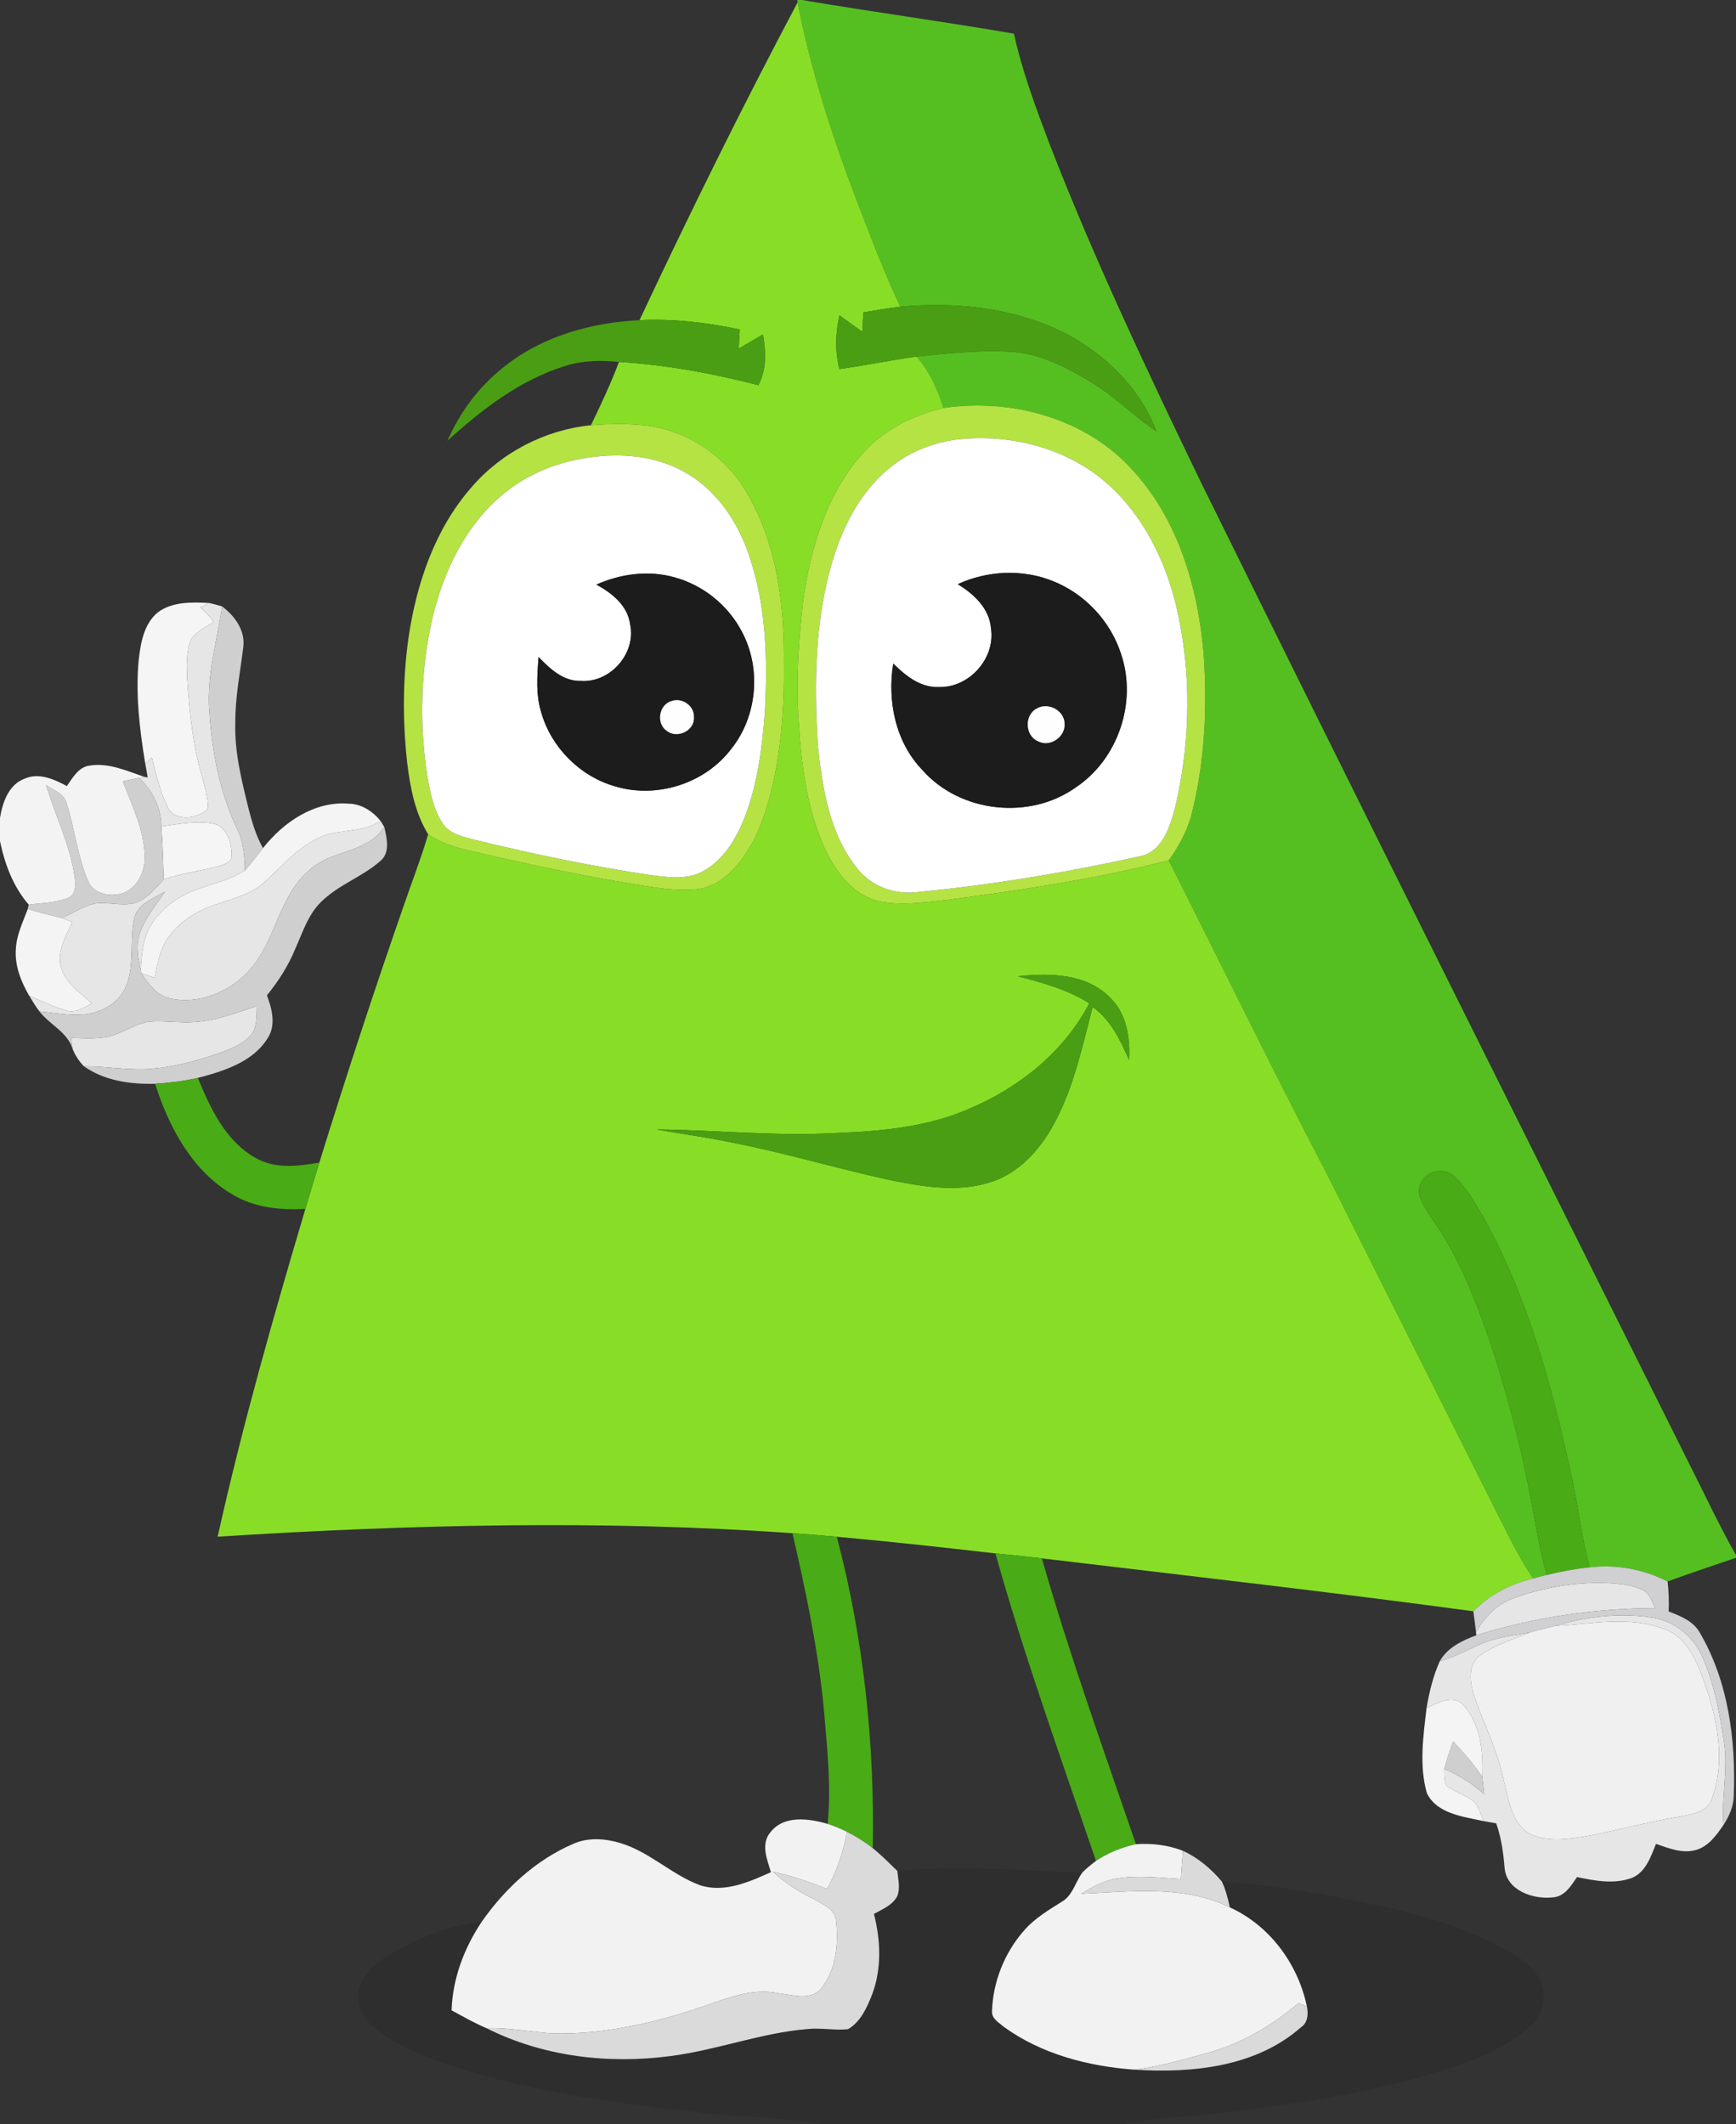 <?xml version="1.0" encoding="UTF-8" ?>
<!DOCTYPE svg PUBLIC "-//W3C//DTD SVG 1.1//EN" "http://www.w3.org/Graphics/SVG/1.1/DTD/svg11.dtd">
<svg width="523pt" height="640pt" viewBox="0 0 523 640" version="1.1" xmlns="http://www.w3.org/2000/svg">
<rect x="0" y="0" width="523" height="640" fill="#333333" stroke="none"/>
<g id="#55bf21ff">
<path fill="#55bf21" opacity="1.00" d=" M 240.19 0.00 L 241.59 0.00 C 262.85 3.61 284.23 6.47 305.47 10.15 C 307.99 21.66 312.16 32.71 316.31 43.71 C 329.67 78.07 345.44 111.43 361.46 144.61 C 410.00 243.17 459.22 341.40 508.25 439.72 C 513.15 449.34 517.68 459.16 523.00 468.56 L 523.00 469.34 C 516.11 471.67 509.22 474.01 502.39 476.48 C 495.15 472.81 486.99 471.26 478.91 472.23 C 476.58 463.70 475.60 454.89 473.76 446.25 C 467.89 418.71 460.49 391.07 446.67 366.33 C 444.07 362.06 441.70 357.44 437.83 354.17 C 434.66 351.53 429.17 352.95 427.85 356.91 C 426.55 360.29 429.11 363.48 430.76 366.23 C 439.96 378.95 445.43 393.87 450.33 408.65 C 454.05 420.68 457.43 432.83 459.89 445.19 C 462.13 454.92 463.17 464.91 466.03 474.51 C 464.64 474.84 463.27 475.20 461.90 475.58 C 457.80 469.61 454.66 463.08 451.39 456.64 C 434.11 422.22 416.88 387.78 399.58 353.37 C 383.30 322.22 367.95 290.60 352.10 259.23 C 355.36 254.71 358.01 249.70 359.26 244.23 C 363.00 228.91 363.72 212.95 362.63 197.25 C 360.98 177.31 355.07 156.75 341.29 141.72 C 327.24 126.01 304.73 119.93 284.28 122.92 C 282.42 117.35 280.09 111.81 276.08 107.42 C 285.37 106.50 294.70 105.45 304.05 105.94 C 313.05 106.33 321.25 110.61 328.80 115.19 C 335.84 119.42 341.61 125.37 348.39 129.97 C 343.99 118.09 334.67 108.54 323.95 102.09 C 308.12 92.99 289.20 90.76 271.26 92.41 C 266.37 82.09 262.31 71.40 258.23 60.73 C 250.74 41.23 244.34 21.26 240.28 0.75 L 240.19 0.00 Z" />
</g>
<g id="#88de26ff">
<path fill="#88de26" opacity="1.00" d=" M 240.28 0.75 C 244.34 21.26 250.74 41.23 258.23 60.73 C 262.31 71.40 266.37 82.09 271.26 92.41 C 267.53 92.83 263.82 93.48 260.12 94.12 C 260.00 96.06 259.89 98.01 259.78 99.96 C 257.49 98.31 255.20 96.66 252.91 95.02 C 251.68 100.34 251.52 105.88 252.90 111.20 C 260.65 110.11 268.33 108.52 276.08 107.42 C 280.09 111.81 282.42 117.35 284.28 122.92 C 275.49 124.99 266.96 129.08 260.70 135.71 C 249.24 147.95 244.27 164.74 241.95 180.99 C 240.60 193.27 239.64 205.68 240.66 218.03 C 241.43 230.80 243.14 243.80 248.42 255.57 C 251.63 262.46 256.74 269.41 264.43 271.48 C 271.24 272.96 278.26 271.88 285.10 271.17 C 307.59 268.21 330.10 264.84 352.10 259.23 C 367.95 290.60 383.30 322.22 399.58 353.37 C 416.88 387.78 434.11 422.22 451.39 456.64 C 454.66 463.08 457.80 469.61 461.90 475.58 C 455.12 477.21 448.75 480.42 443.88 485.47 C 401.75 479.75 359.49 474.97 317.27 469.92 C 311.49 469.18 305.68 468.62 299.88 468.03 C 283.97 466.19 268.05 464.44 252.10 463.01 C 247.65 462.61 243.20 462.25 238.75 461.94 C 181.09 457.89 123.20 459.35 65.57 462.99 C 72.98 429.72 82.30 396.90 92.01 364.23 C 93.38 359.57 94.78 354.92 96.21 350.28 C 104.27 324.26 112.75 298.37 121.71 272.65 C 124.15 265.56 126.87 258.56 128.99 251.36 C 133.67 254.68 139.39 255.85 144.89 257.10 C 160.06 260.64 175.33 263.80 190.69 266.37 C 197.04 267.34 203.48 268.60 209.93 267.91 C 214.23 267.49 218.00 264.98 220.91 261.91 C 226.53 256.09 229.61 248.37 231.74 240.69 C 235.27 227.44 236.35 213.67 236.17 200.00 C 236.36 182.26 234.09 163.67 224.83 148.18 C 218.56 137.43 207.24 129.81 194.88 128.23 C 189.29 127.58 183.64 127.65 178.04 128.12 C 181.06 121.86 184.03 115.56 186.47 109.05 C 200.67 109.91 214.72 112.48 228.48 116.05 C 230.98 111.31 230.79 105.90 229.84 100.77 C 227.39 102.18 224.96 103.61 222.54 105.06 C 222.65 103.12 222.76 101.19 222.87 99.26 C 212.95 97.19 202.80 95.96 192.66 96.47 C 207.80 64.21 223.58 32.24 240.28 0.75 M 306.67 294.16 C 314.12 296.07 321.62 298.13 328.18 302.30 C 320.55 316.89 307.04 327.72 292.03 334.05 C 279.45 339.57 265.55 340.83 251.98 341.37 C 233.90 342.41 215.85 340.47 197.78 340.28 C 205.13 341.65 212.56 342.54 219.88 344.11 C 235.93 347.20 251.61 351.91 267.57 355.43 C 277.59 357.46 288.21 359.38 298.21 356.23 C 307.38 353.43 314.03 345.61 318.21 337.30 C 323.73 326.68 326.13 314.89 329.18 303.43 C 334.71 307.24 337.48 313.44 340.16 319.35 C 340.51 312.69 339.45 305.41 334.42 300.57 C 327.28 293.28 316.15 293.09 306.67 294.16 Z" />
</g>
<g id="#4a9e13ff">
<path fill="#4a9e13" opacity="1.00" d=" M 271.26 92.41 C 289.20 90.76 308.12 92.99 323.95 102.09 C 334.67 108.54 343.99 118.09 348.39 129.97 C 341.61 125.37 335.84 119.42 328.80 115.19 C 321.25 110.61 313.05 106.33 304.05 105.94 C 294.70 105.45 285.37 106.50 276.08 107.42 C 268.33 108.52 260.65 110.11 252.90 111.20 C 251.52 105.88 251.68 100.34 252.91 95.02 C 255.20 96.66 257.49 98.31 259.78 99.96 C 259.89 98.01 260.00 96.06 260.12 94.12 C 263.82 93.48 267.53 92.83 271.26 92.41 Z" />
<path fill="#4a9e13" opacity="1.00" d=" M 192.66 96.47 C 202.80 95.96 212.95 97.19 222.87 99.26 C 222.76 101.19 222.65 103.12 222.54 105.06 C 224.96 103.61 227.39 102.18 229.84 100.77 C 230.79 105.90 230.98 111.31 228.48 116.05 C 214.72 112.48 200.67 109.91 186.47 109.05 C 181.05 108.50 175.48 108.58 170.24 110.27 C 156.65 114.50 145.16 123.37 134.77 132.83 C 138.55 124.24 144.26 116.49 151.66 110.67 C 163.17 101.35 178.05 97.18 192.66 96.47 Z" />
<path fill="#4a9e13" opacity="1.00" d=" M 306.67 294.16 C 316.15 293.09 327.28 293.28 334.42 300.57 C 339.45 305.41 340.51 312.69 340.16 319.35 C 337.48 313.44 334.71 307.24 329.18 303.43 C 326.13 314.89 323.73 326.68 318.21 337.30 C 314.03 345.61 307.38 353.43 298.21 356.23 C 288.21 359.38 277.59 357.46 267.57 355.43 C 251.61 351.91 235.93 347.20 219.88 344.11 C 212.56 342.54 205.13 341.65 197.78 340.28 C 215.85 340.47 233.90 342.41 251.98 341.37 C 265.55 340.83 279.45 339.57 292.03 334.05 C 307.04 327.72 320.55 316.89 328.18 302.30 C 321.62 298.13 314.12 296.07 306.67 294.16 Z" />
</g>
<g id="#b5e344ff">
<path fill="#b5e344" opacity="1.00" d=" M 284.28 122.92 C 304.73 119.93 327.24 126.01 341.29 141.72 C 355.07 156.75 360.98 177.31 362.63 197.25 C 363.72 212.95 363.00 228.91 359.26 244.23 C 358.01 249.70 355.36 254.71 352.10 259.23 C 330.10 264.84 307.59 268.21 285.10 271.17 C 278.26 271.88 271.24 272.96 264.43 271.48 C 256.74 269.41 251.63 262.46 248.42 255.57 C 243.14 243.80 241.43 230.80 240.66 218.03 C 239.64 205.68 240.60 193.27 241.95 180.99 C 244.27 164.74 249.24 147.95 260.70 135.71 C 266.96 129.08 275.49 124.99 284.28 122.92 M 287.39 132.53 C 280.81 133.57 274.41 136.05 269.11 140.13 C 260.03 146.98 254.41 157.40 251.09 168.09 C 245.41 186.38 245.25 205.82 246.41 224.77 C 247.79 237.60 249.91 251.34 258.28 261.67 C 262.64 267.29 270.00 269.74 276.94 268.71 C 299.16 266.56 321.26 262.89 343.05 258.06 C 350.20 256.86 352.48 249.05 354.10 243.04 C 358.69 223.27 359.03 202.40 354.36 182.61 C 350.99 168.69 344.33 155.15 333.45 145.59 C 321.02 134.70 303.59 130.44 287.39 132.53 Z" />
<path fill="#b5e344" opacity="1.00" d=" M 141.94 146.94 C 150.98 136.34 164.18 129.50 178.04 128.12 C 183.64 127.65 189.29 127.58 194.88 128.23 C 207.24 129.81 218.56 137.43 224.83 148.18 C 234.09 163.67 236.36 182.26 236.17 200.00 C 236.35 213.67 235.27 227.44 231.74 240.69 C 229.61 248.37 226.53 256.09 220.91 261.91 C 218.00 264.98 214.23 267.49 209.93 267.91 C 203.48 268.60 197.04 267.34 190.69 266.37 C 175.33 263.80 160.06 260.64 144.89 257.10 C 139.39 255.85 133.67 254.68 128.99 251.36 C 124.96 244.81 123.56 237.10 122.64 229.59 C 121.28 217.09 121.32 204.40 123.10 191.94 C 125.52 175.75 131.02 159.44 141.94 146.94 M 179.43 137.60 C 168.94 138.70 158.61 142.65 150.65 149.68 C 140.07 158.86 133.77 172.01 130.47 185.44 C 126.75 201.06 126.29 217.42 128.65 233.29 C 129.57 238.51 130.50 244.01 133.62 248.44 C 135.78 251.43 139.67 252.06 142.99 253.02 C 160.57 257.32 178.31 261.01 196.21 263.68 C 201.32 264.29 206.89 265.13 211.63 262.58 C 217.48 259.49 221.21 253.63 223.75 247.71 C 228.12 237.21 229.56 225.78 230.43 214.52 C 231.26 198.97 230.87 183.02 225.92 168.10 C 222.68 157.95 216.49 148.34 207.20 142.79 C 198.93 137.77 188.92 136.49 179.43 137.60 Z" />
</g>
<g id="#ffffffff">
<path fill="#ffffff" opacity="1.00" d=" M 287.39 132.53 C 303.59 130.44 321.02 134.70 333.45 145.59 C 344.33 155.15 350.99 168.69 354.36 182.61 C 359.03 202.40 358.69 223.27 354.10 243.04 C 352.48 249.05 350.20 256.86 343.05 258.06 C 321.26 262.89 299.16 266.56 276.94 268.71 C 270.00 269.74 262.64 267.29 258.28 261.67 C 249.91 251.34 247.79 237.60 246.41 224.77 C 245.25 205.82 245.41 186.38 251.09 168.09 C 254.41 157.40 260.03 146.98 269.11 140.13 C 274.41 136.05 280.81 133.57 287.39 132.53 M 288.54 176.01 C 293.38 178.95 298.05 183.27 298.55 189.27 C 299.96 198.28 292.08 207.17 283.00 207.01 C 277.40 207.30 272.85 203.63 269.10 199.92 C 267.28 211.27 269.77 223.63 277.95 232.07 C 289.30 244.91 310.30 247.17 324.19 237.17 C 336.85 228.67 342.60 211.60 337.77 197.14 C 334.59 187.16 326.76 178.79 316.99 175.00 C 307.89 171.40 297.40 171.93 288.54 176.01 Z" />
<path fill="#ffffff" opacity="1.00" d=" M 179.43 137.60 C 188.92 136.49 198.93 137.77 207.20 142.79 C 216.49 148.34 222.68 157.95 225.92 168.10 C 230.87 183.02 231.26 198.97 230.43 214.52 C 229.56 225.78 228.12 237.21 223.75 247.71 C 221.21 253.63 217.48 259.49 211.63 262.58 C 206.89 265.13 201.32 264.29 196.21 263.68 C 178.31 261.01 160.57 257.32 142.99 253.02 C 139.67 252.06 135.78 251.43 133.62 248.44 C 130.50 244.01 129.57 238.51 128.65 233.29 C 126.29 217.42 126.75 201.06 130.47 185.44 C 133.77 172.01 140.07 158.86 150.65 149.68 C 158.61 142.65 168.94 138.70 179.43 137.60 M 179.67 176.13 C 184.38 178.68 189.12 182.47 189.85 188.15 C 191.68 196.87 183.86 205.79 175.00 205.15 C 169.68 205.33 165.68 201.48 162.24 197.95 C 161.84 203.57 161.37 209.37 163.11 214.82 C 166.15 225.27 174.73 233.86 185.18 236.88 C 197.83 240.76 212.53 236.08 220.45 225.44 C 228.15 215.67 229.38 201.39 223.55 190.42 C 219.41 182.37 211.78 176.23 203.04 173.90 C 195.28 171.75 186.96 172.90 179.67 176.13 Z" />
</g>
<g id="#1c1c1cff">
<path fill="#1c1c1c" opacity="1.00" d=" M 179.67 176.13 C 186.96 172.90 195.28 171.75 203.04 173.90 C 211.78 176.23 219.41 182.37 223.55 190.42 C 229.38 201.39 228.15 215.67 220.45 225.44 C 212.53 236.08 197.83 240.76 185.18 236.88 C 174.73 233.86 166.15 225.27 163.11 214.82 C 161.37 209.37 161.84 203.57 162.24 197.95 C 165.68 201.48 169.68 205.33 175.00 205.15 C 183.86 205.79 191.68 196.87 189.85 188.15 C 189.12 182.47 184.38 178.68 179.67 176.13 M 202.32 211.21 C 198.50 212.29 197.59 217.93 200.84 220.18 C 203.98 222.74 209.42 220.11 209.05 216.00 C 209.19 212.62 205.44 210.07 202.32 211.21 Z" />
<path fill="#1c1c1c" opacity="1.00" d=" M 288.54 176.01 C 297.40 171.93 307.89 171.40 316.99 175.00 C 326.76 178.79 334.59 187.16 337.77 197.14 C 342.60 211.60 336.85 228.67 324.19 237.17 C 310.30 247.17 289.30 244.91 277.95 232.07 C 269.77 223.63 267.28 211.27 269.10 199.92 C 272.85 203.63 277.40 207.30 283.00 207.01 C 292.08 207.17 299.96 198.28 298.55 189.27 C 298.05 183.27 293.38 178.95 288.54 176.01 M 312.48 213.40 C 308.56 215.25 308.70 221.64 312.70 223.32 C 316.30 225.28 321.04 222.03 320.72 218.00 C 320.66 214.07 315.85 211.52 312.48 213.40 Z" />
</g>
<g id="#f5f5f5ff">
<path fill="#f5f5f5" opacity="1.00" d=" M 47.53 184.51 C 51.93 181.22 57.83 181.42 63.05 181.68 C 62.14 182.12 61.23 182.56 60.32 183.00 C 61.87 184.31 63.25 185.79 64.44 187.43 C 62.02 188.93 59.25 190.18 57.59 192.60 C 56.05 196.35 56.26 200.55 56.40 204.53 C 57.06 214.23 58.01 223.99 60.70 233.37 C 61.57 236.74 62.71 240.11 62.71 243.62 C 59.56 246.86 52.13 247.77 50.31 242.70 C 48.06 238.15 47.04 233.13 45.76 228.26 C 45.10 228.86 44.43 229.47 43.76 230.08 C 42.07 219.82 40.81 209.36 41.78 198.96 C 42.35 193.82 43.31 188.01 47.53 184.51 Z" />
<path fill="#f5f5f5" opacity="1.00" d=" M 48.60 249.01 C 53.66 248.27 58.81 247.27 63.93 248.07 C 68.30 248.73 69.90 253.97 69.80 257.80 C 69.79 259.82 67.57 260.41 66.03 260.93 C 60.50 262.41 54.77 263.10 49.33 264.94 C 49.13 259.63 49.04 254.31 48.60 249.01 Z" />
</g>
<g id="#e6e6e6ff">
<path fill="#e6e6e6" opacity="1.00" d=" M 63.05 181.68 C 64.35 181.98 65.64 182.32 66.92 182.72 C 65.38 193.13 62.24 203.44 63.04 214.07 C 63.85 226.25 66.11 238.56 71.40 249.64 C 73.31 253.56 73.75 257.94 73.80 262.24 C 67.62 266.25 59.88 266.72 53.67 270.68 C 50.27 272.83 47.19 275.66 45.19 279.19 C 42.97 283.18 42.67 287.87 42.40 292.34 C 41.70 288.95 40.89 285.38 41.89 281.96 C 43.37 276.95 46.85 272.90 49.73 268.65 C 46.30 270.64 41.67 272.19 40.50 276.43 C 38.94 283.20 40.68 290.46 38.02 297.03 C 36.09 302.07 30.79 305.00 25.64 305.62 C 21.04 306.08 16.45 305.17 11.88 304.73 C 10.75 303.21 9.74 301.61 8.78 299.99 C 12.63 301.60 16.36 303.59 20.45 304.56 C 23.10 305.17 25.45 303.38 27.75 302.35 C 24.03 299.00 19.21 295.87 18.19 290.60 C 17.39 286.01 19.97 281.81 21.81 277.80 C 20.74 277.39 19.68 276.98 18.61 276.61 C 21.92 275.15 25.01 273.05 28.57 272.22 C 32.39 271.70 36.26 272.95 40.07 272.20 C 44.02 271.16 46.69 267.82 49.33 264.94 C 54.77 263.10 60.50 262.41 66.03 260.93 C 67.57 260.41 69.79 259.82 69.80 257.80 C 69.90 253.97 68.30 248.73 63.93 248.07 C 58.81 247.27 53.66 248.27 48.60 249.01 C 48.59 243.37 45.95 238.19 41.88 234.38 C 42.31 234.31 43.18 234.17 43.62 234.10 L 44.51 234.22 C 44.26 232.84 44.01 231.46 43.76 230.08 C 44.43 229.47 45.10 228.86 45.76 228.26 C 47.04 233.13 48.06 238.15 50.31 242.70 C 52.13 247.77 59.56 246.86 62.71 243.62 C 62.71 240.11 61.57 236.74 60.70 233.37 C 58.01 223.99 57.06 214.23 56.40 204.53 C 56.26 200.55 56.05 196.35 57.59 192.60 C 59.25 190.18 62.02 188.93 64.44 187.43 C 63.25 185.79 61.87 184.31 60.32 183.00 C 61.23 182.56 62.14 182.12 63.05 181.68 Z" />
<path fill="#e6e6e6" opacity="1.00" d=" M 114.65 247.34 C 114.93 247.80 115.49 248.72 115.78 249.18 C 110.62 257.15 99.73 255.99 93.20 262.17 C 83.78 270.19 83.09 283.92 74.75 292.75 C 68.85 298.99 59.78 302.72 51.22 300.82 C 47.24 299.94 44.67 296.45 42.59 293.23 C 43.92 293.68 45.26 294.13 46.59 294.59 C 47.44 290.48 48.12 286.13 50.59 282.62 C 53.81 278.05 58.63 274.76 63.87 272.90 C 69.29 270.89 75.33 269.78 79.71 265.72 C 84.62 261.28 89.01 256.09 94.96 252.96 C 101.02 249.38 108.75 251.37 114.65 247.34 Z" />
<path fill="#e6e6e6" opacity="1.00" d=" M 58.02 307.97 C 64.75 307.70 71.08 305.17 77.41 303.12 C 77.24 305.78 77.52 308.66 76.19 311.08 C 74.01 314.17 70.34 315.65 66.94 316.97 C 60.18 319.37 53.19 321.34 46.02 321.99 C 39.10 322.64 32.22 321.24 25.30 321.28 C 23.84 319.78 22.67 318.02 21.89 316.08 C 21.72 314.95 21.55 313.81 21.40 312.69 C 24.81 312.80 28.25 313.02 31.64 312.51 C 36.33 311.80 40.19 308.55 44.87 307.84 C 49.25 307.45 53.63 308.22 58.02 307.97 Z" />
<path fill="#e6e6e6" opacity="1.00" d=" M 456.39 481.37 C 465.85 478.00 476.00 476.40 486.03 477.05 C 489.29 477.35 492.70 477.75 495.58 479.43 C 497.19 480.69 497.76 482.79 498.72 484.53 C 480.46 484.58 462.22 487.26 444.77 492.69 L 444.67 491.71 C 447.33 487.11 451.24 483.06 456.39 481.37 Z" />
<path fill="#e6e6e6" opacity="1.00" d=" M 468.75 489.82 C 478.11 487.02 488.08 485.83 497.78 487.35 C 504.65 488.43 510.57 493.39 513.16 499.80 C 516.48 507.72 518.14 516.23 519.37 524.70 C 520.69 533.05 518.58 541.43 519.25 549.81 C 517.07 553.01 514.54 556.54 510.55 557.49 C 506.56 558.43 502.61 556.83 498.90 555.54 C 497.35 559.36 495.86 563.95 491.77 565.75 C 486.42 567.78 480.54 566.70 475.11 565.54 C 473.30 568.17 471.34 571.51 467.74 571.67 C 461.89 572.32 453.99 569.65 453.30 562.92 C 452.92 558.32 452.31 553.73 450.76 549.36 C 449.48 549.13 448.22 548.91 446.96 548.69 C 446.12 546.70 445.57 544.51 444.12 542.87 C 441.62 540.80 438.36 539.97 435.78 538.02 C 435.05 536.43 435.15 534.62 435.10 532.91 C 439.47 534.85 443.60 537.32 447.12 540.59 C 446.92 538.85 446.73 537.10 446.54 535.37 C 446.94 527.74 446.07 519.20 440.57 513.43 C 437.31 510.48 433.07 513.24 429.77 514.63 C 430.59 509.79 431.75 504.96 433.77 500.48 C 438.12 499.30 442.08 497.11 446.18 495.32 C 450.83 493.24 455.96 492.80 460.90 491.83 C 455.80 493.97 450.35 495.57 445.82 498.82 C 442.07 501.68 442.81 506.98 444.10 510.92 C 446.93 519.32 451.13 527.26 452.93 536.00 C 454.45 541.76 455.10 548.88 460.61 552.37 C 465.77 555.07 471.90 554.16 477.42 553.32 C 487.06 551.55 496.53 548.89 506.21 547.31 C 509.82 546.62 514.49 545.96 515.78 541.88 C 520.12 529.87 517.15 516.71 512.85 505.13 C 510.62 499.40 507.67 492.79 501.28 490.80 C 490.79 486.75 479.58 489.33 468.75 489.82 Z" />
</g>
<g id="#cfcfcfff">
<path fill="#cfcfcf" opacity="1.00" d=" M 66.92 182.72 C 70.72 185.54 73.93 189.97 73.30 194.94 C 72.36 202.60 70.81 210.22 70.89 217.97 C 70.64 226.58 72.76 234.98 74.79 243.26 C 75.86 247.48 77.07 251.72 79.23 255.53 C 77.44 257.78 75.72 260.09 73.80 262.24 C 73.75 257.94 73.31 253.56 71.40 249.64 C 66.11 238.56 63.85 226.25 63.04 214.07 C 62.24 203.44 65.38 193.13 66.92 182.72 Z" />
<path fill="#cfcfcf" opacity="1.00" d=" M 36.98 235.38 C 38.61 235.05 40.24 234.70 41.88 234.38 C 45.95 238.19 48.59 243.37 48.60 249.01 C 49.04 254.31 49.13 259.63 49.33 264.94 C 46.69 267.82 44.02 271.16 40.07 272.20 C 36.26 272.95 32.39 271.70 28.57 272.22 C 25.01 273.05 21.92 275.15 18.61 276.61 C 15.19 275.72 11.74 274.94 8.37 273.85 C 8.44 273.53 8.59 272.89 8.66 272.57 C 12.63 272.02 16.81 272.07 20.56 270.49 C 23.00 269.49 22.75 266.48 22.51 264.34 C 21.19 254.66 16.64 245.86 13.90 236.57 C 16.14 238.02 19.18 239.04 20.02 241.87 C 22.53 249.67 23.31 258.00 26.60 265.56 C 28.12 269.26 32.84 270.17 36.37 269.30 C 41.21 268.01 43.75 262.74 43.61 258.03 C 43.41 250.04 39.81 242.70 36.98 235.38 Z" />
<path fill="#cfcfcf" opacity="1.00" d=" M 115.78 249.18 C 116.57 252.55 117.63 256.94 114.51 259.48 C 109.07 264.24 101.90 266.60 96.73 271.74 C 92.77 275.60 91.14 281.04 88.92 285.96 C 86.84 291.01 83.87 295.65 80.42 299.88 C 81.92 303.94 83.21 308.72 80.71 312.68 C 76.26 319.99 67.41 322.71 59.60 324.77 C 55.36 325.72 51.05 326.25 46.72 326.53 C 39.30 326.72 31.51 325.64 25.30 321.28 C 32.22 321.24 39.10 322.64 46.02 321.99 C 53.19 321.34 60.18 319.37 66.94 316.97 C 70.34 315.65 74.01 314.17 76.19 311.08 C 77.52 308.66 77.24 305.78 77.41 303.12 C 71.08 305.17 64.75 307.70 58.02 307.97 C 53.63 308.22 49.25 307.45 44.87 307.84 C 40.19 308.55 36.33 311.80 31.64 312.51 C 28.25 313.02 24.81 312.80 21.40 312.69 C 21.55 313.81 21.72 314.95 21.89 316.08 C 20.33 310.92 14.98 308.75 11.88 304.73 C 16.45 305.17 21.04 306.08 25.64 305.62 C 30.79 305.00 36.09 302.07 38.02 297.03 C 40.68 290.46 38.94 283.20 40.50 276.43 C 41.67 272.19 46.30 270.64 49.73 268.65 C 46.85 272.90 43.37 276.95 41.89 281.96 C 40.89 285.38 41.70 288.95 42.40 292.34 L 42.59 293.23 C 44.67 296.45 47.24 299.94 51.22 300.82 C 59.78 302.72 68.85 298.99 74.75 292.75 C 83.09 283.92 83.78 270.19 93.20 262.17 C 99.73 255.99 110.62 257.15 115.78 249.18 Z" />
<path fill="#cfcfcf" opacity="1.00" d=" M 435.10 532.91 C 435.87 530.11 436.82 527.37 437.75 524.63 C 440.92 528.00 444.00 531.48 446.54 535.37 C 446.73 537.10 446.92 538.85 447.12 540.59 C 443.60 537.32 439.47 534.85 435.10 532.91 Z" />
</g>
<g id="#fefefeff">
<path fill="#fefefe" opacity="1.00" d=" M 202.32 211.21 C 205.44 210.07 209.19 212.62 209.05 216.00 C 209.42 220.11 203.98 222.74 200.84 220.18 C 197.59 217.93 198.50 212.29 202.32 211.21 Z" />
<path fill="#fefefe" opacity="1.00" d=" M 312.48 213.40 C 315.85 211.52 320.66 214.07 320.72 218.00 C 321.04 222.03 316.30 225.28 312.70 223.32 C 308.70 221.64 308.56 215.25 312.48 213.40 Z" />
</g>
<g id="#f3f3f3ff">
<path fill="#f3f3f3" opacity="1.00" d=" M 20.14 236.83 C 21.91 234.33 23.65 231.08 27.03 230.66 C 32.80 229.74 38.28 232.31 43.62 234.10 C 43.18 234.17 42.31 234.31 41.88 234.38 C 40.24 234.70 38.61 235.05 36.98 235.38 C 39.81 242.70 43.41 250.04 43.61 258.03 C 43.75 262.74 41.21 268.01 36.37 269.30 C 32.84 270.17 28.12 269.26 26.60 265.56 C 23.31 258.00 22.53 249.67 20.02 241.87 C 19.18 239.04 16.14 238.02 13.90 236.57 C 16.64 245.86 21.19 254.66 22.51 264.34 C 22.75 266.48 23.00 269.49 20.56 270.49 C 16.81 272.07 12.63 272.02 8.66 272.57 C 3.98 267.18 1.43 260.34 0.00 253.43 L 0.00 246.44 C 0.76 241.76 2.60 236.34 7.49 234.58 C 11.80 232.71 16.32 234.80 20.14 236.83 Z" />
</g>
<g id="#f4f4f4ff">
<path fill="#f4f4f4" opacity="1.00" d=" M 79.23 255.53 C 85.35 247.75 94.67 241.32 104.98 242.14 C 108.86 242.17 112.26 244.41 114.65 247.34 C 108.75 251.37 101.02 249.38 94.96 252.96 C 89.01 256.09 84.62 261.28 79.71 265.72 C 75.33 269.78 69.29 270.89 63.87 272.90 C 58.63 274.76 53.81 278.05 50.59 282.62 C 48.12 286.13 47.44 290.48 46.59 294.59 C 45.26 294.13 43.92 293.68 42.59 293.23 L 42.40 292.34 C 42.67 287.87 42.97 283.18 45.19 279.19 C 47.19 275.66 50.27 272.83 53.67 270.68 C 59.88 266.72 67.62 266.25 73.80 262.24 C 75.72 260.09 77.44 257.78 79.23 255.53 Z" />
<path fill="#f4f4f4" opacity="1.00" d=" M 4.77 286.00 C 4.96 281.71 6.90 277.81 8.37 273.85 C 11.74 274.94 15.19 275.72 18.61 276.61 C 19.68 276.98 20.74 277.39 21.81 277.80 C 19.97 281.81 17.39 286.01 18.19 290.60 C 19.21 295.87 24.03 299.00 27.75 302.35 C 25.45 303.38 23.10 305.17 20.45 304.56 C 16.36 303.59 12.63 301.60 8.78 299.99 C 6.34 295.76 4.42 290.98 4.77 286.00 Z" />
<path fill="#f4f4f4" opacity="1.00" d=" M 429.77 514.63 C 433.07 513.24 437.31 510.48 440.57 513.43 C 446.07 519.20 446.94 527.74 446.54 535.37 C 444.00 531.48 440.92 528.00 437.75 524.63 C 436.82 527.37 435.87 530.11 435.10 532.91 C 435.15 534.62 435.05 536.43 435.78 538.02 C 438.36 539.97 441.62 540.80 444.12 542.87 C 445.57 544.51 446.12 546.70 446.96 548.69 C 440.90 547.34 432.95 546.53 429.88 540.29 C 427.49 531.95 428.79 523.10 429.77 514.63 Z" />
</g>
<g id="#49ab15ff">
<path fill="#49ab15" opacity="1.00" d=" M 46.72 326.53 C 51.05 326.25 55.36 325.72 59.60 324.77 C 63.39 333.95 67.99 343.86 77.06 348.91 C 82.90 352.27 89.88 351.36 96.21 350.28 C 94.78 354.92 93.38 359.57 92.01 364.23 C 84.49 364.64 76.63 363.89 70.06 359.90 C 57.87 352.80 50.87 339.56 46.72 326.53 Z" />
<path fill="#49ab15" opacity="1.00" d=" M 427.85 356.91 C 429.17 352.95 434.66 351.53 437.83 354.17 C 441.70 357.44 444.07 362.06 446.67 366.33 C 460.49 391.07 467.89 418.71 473.76 446.25 C 475.60 454.89 476.58 463.70 478.91 472.23 C 474.57 472.67 470.27 473.49 466.03 474.51 C 463.17 464.91 462.13 454.92 459.89 445.19 C 457.43 432.83 454.05 420.68 450.33 408.65 C 445.43 393.87 439.96 378.95 430.76 366.23 C 429.11 363.48 426.55 360.29 427.85 356.91 Z" />
<path fill="#49ab15" opacity="1.00" d=" M 238.75 461.94 C 243.20 462.25 247.65 462.61 252.10 463.01 C 260.17 493.57 263.53 525.27 262.94 556.85 C 260.53 554.96 257.93 553.32 255.21 551.93 C 253.31 551.01 251.36 550.18 249.36 549.53 C 250.45 537.98 249.18 526.37 248.19 514.86 C 246.50 496.98 242.74 479.41 238.75 461.94 Z" />
<path fill="#49ab15" opacity="1.00" d=" M 299.88 468.03 C 305.68 468.62 311.49 469.18 317.27 469.92 C 316.43 469.85 314.76 469.71 313.92 469.64 C 322.20 498.67 332.45 527.09 342.22 555.64 C 337.96 556.60 333.82 558.21 330.19 560.67 C 319.69 529.93 308.68 499.32 299.88 468.03 Z" />
</g>
<g id="#d0cfd1ff">
<path fill="#d0cfd1" opacity="1.00" d=" M 466.03 474.51 C 470.27 473.49 474.57 472.67 478.91 472.23 C 486.99 471.26 495.15 472.81 502.39 476.48 C 502.74 479.47 502.83 482.49 502.71 485.51 C 506.24 486.90 510.15 488.39 512.10 491.92 C 520.73 506.68 522.97 524.23 522.32 541.07 C 522.28 544.24 520.96 547.19 519.25 549.81 C 518.58 541.43 520.69 533.05 519.37 524.70 C 518.14 516.23 516.48 507.72 513.16 499.80 C 510.57 493.39 504.65 488.43 497.78 487.35 C 488.08 485.83 478.11 487.02 468.75 489.82 C 466.11 490.43 463.51 491.13 460.90 491.83 C 455.96 492.80 450.83 493.24 446.18 495.32 C 442.08 497.11 438.12 499.30 433.77 500.48 C 436.10 496.35 440.53 494.28 444.77 492.69 C 462.22 487.26 480.46 484.58 498.72 484.53 C 497.76 482.79 497.19 480.69 495.58 479.43 C 492.70 477.75 489.29 477.35 486.03 477.05 C 476.00 476.40 465.85 478.00 456.39 481.37 C 451.24 483.06 447.33 487.11 444.67 491.71 C 444.41 489.62 444.14 487.55 443.88 485.47 C 448.75 480.42 455.12 477.21 461.90 475.58 C 463.27 475.20 464.64 474.84 466.03 474.51 Z" />
</g>
<g id="#f0f0f0ff">
<path fill="#f0f0f0" opacity="1.00" d=" M 468.75 489.82 C 479.58 489.33 490.79 486.75 501.28 490.80 C 507.67 492.79 510.62 499.40 512.85 505.13 C 517.15 516.71 520.12 529.87 515.78 541.88 C 514.49 545.96 509.82 546.62 506.21 547.31 C 496.53 548.89 487.06 551.55 477.42 553.32 C 471.90 554.16 465.77 555.07 460.61 552.37 C 455.10 548.88 454.45 541.76 452.93 536.00 C 451.13 527.26 446.93 519.32 444.10 510.92 C 442.81 506.98 442.07 501.68 445.82 498.82 C 450.35 495.57 455.80 493.97 460.90 491.83 C 463.51 491.13 466.11 490.43 468.75 489.82 Z" />
</g>
<g id="#f2f2f2ff">
<path fill="#f2f2f2" opacity="1.00" d=" M 232.08 552.08 C 236.14 546.79 243.74 547.88 249.36 549.53 C 251.36 550.18 253.31 551.01 255.21 551.93 C 254.04 557.92 252.17 563.79 249.14 569.11 C 243.84 566.99 238.41 565.14 232.82 563.93 C 236.45 567.17 240.49 569.93 244.88 572.05 C 247.74 573.68 251.76 575.16 251.94 579.03 C 252.60 585.93 251.88 593.78 247.25 599.28 C 243.94 602.87 238.73 601.00 234.58 600.57 C 228.03 599.20 221.48 601.11 215.35 603.31 C 199.59 608.93 183.03 613.11 166.18 612.65 C 159.63 612.13 153.13 610.91 146.53 611.06 C 142.91 609.54 139.50 607.56 136.04 605.70 C 136.36 596.10 139.84 586.88 145.16 578.96 C 152.12 569.03 161.38 560.42 172.60 555.58 C 177.05 553.54 182.19 553.90 186.79 555.27 C 195.65 557.89 202.34 564.85 210.94 568.02 C 218.23 570.36 225.68 567.02 232.26 564.07 C 231.11 560.25 229.12 555.60 232.08 552.08 Z" />
<path fill="#f2f2f2" opacity="1.00" d=" M 330.19 560.67 C 333.82 558.21 337.96 556.60 342.22 555.64 C 347.02 555.30 351.90 555.89 356.40 557.64 C 356.16 560.46 355.94 563.29 355.76 566.13 C 349.23 565.76 342.62 564.91 336.13 566.04 C 332.32 566.64 328.97 568.63 325.72 570.58 C 340.66 569.93 356.56 567.81 370.51 574.68 C 382.54 580.14 391.04 591.71 393.73 604.53 C 392.89 604.19 392.05 603.85 391.21 603.53 C 383.34 610.16 374.33 615.55 364.37 618.36 C 356.92 620.44 349.46 622.61 341.77 623.58 C 327.90 622.57 313.78 618.93 302.40 610.66 C 300.92 609.37 298.67 608.17 298.86 605.91 C 299.15 597.03 302.68 588.22 308.58 581.57 C 311.74 577.93 315.93 575.47 319.96 572.93 C 323.19 571.02 323.98 567.04 326.08 564.17 C 327.36 562.91 328.74 561.74 330.19 560.67 Z" />
</g>
<g id="#dadadaff">
<path fill="#dadada" opacity="1.00" d=" M 255.21 551.93 C 257.93 553.32 260.53 554.96 262.94 556.85 C 265.57 558.95 267.92 561.36 270.34 563.70 C 270.56 566.21 271.30 568.88 270.31 571.32 C 268.88 574.04 265.83 575.23 263.29 576.66 C 265.31 584.55 265.67 593.05 262.79 600.79 C 261.25 604.76 259.32 609.14 255.49 611.38 C 251.42 611.81 247.32 610.91 243.24 611.34 C 229.28 612.50 216.05 617.64 202.20 619.45 C 183.37 621.98 163.61 619.68 146.53 611.06 C 153.13 610.91 159.63 612.13 166.18 612.65 C 183.03 613.11 199.59 608.93 215.35 603.31 C 221.48 601.11 228.03 599.20 234.58 600.57 C 238.73 601.00 243.94 602.87 247.25 599.28 C 251.88 593.78 252.60 585.93 251.94 579.03 C 251.76 575.16 247.74 573.68 244.88 572.05 C 240.49 569.93 236.45 567.17 232.82 563.93 C 238.41 565.14 243.84 566.99 249.14 569.11 C 252.17 563.79 254.04 557.92 255.21 551.93 Z" />
<path fill="#dadada" opacity="1.00" d=" M 356.40 557.64 C 360.98 559.76 364.91 563.07 368.13 566.93 C 369.28 569.38 369.94 572.03 370.51 574.68 C 356.56 567.81 340.66 569.93 325.72 570.58 C 328.97 568.63 332.32 566.64 336.13 566.04 C 342.62 564.91 349.23 565.76 355.76 566.13 C 355.94 563.29 356.16 560.46 356.40 557.64 Z" />
</g>
<g id="#02020219">
<path fill="#020202" opacity="0.10" d=" M 270.34 563.70 C 288.89 561.93 307.51 563.63 326.08 564.17 C 323.98 567.04 323.19 571.02 319.96 572.93 C 315.93 575.47 311.74 577.93 308.58 581.57 C 302.68 588.22 299.15 597.03 298.86 605.91 C 298.67 608.17 300.92 609.37 302.40 610.66 C 313.78 618.93 327.90 622.57 341.77 623.58 C 359.05 624.69 378.35 622.77 391.87 610.86 C 394.05 609.43 394.17 606.85 393.73 604.53 C 391.04 591.71 382.54 580.14 370.51 574.68 C 369.94 572.03 369.28 569.38 368.13 566.93 C 383.12 567.72 397.90 570.57 412.57 573.55 C 427.46 576.60 442.38 580.73 455.57 588.49 C 458.38 590.20 461.12 592.20 463.02 594.94 C 466.22 599.56 465.61 606.52 461.27 610.24 C 454.10 616.88 444.80 620.57 435.61 623.49 C 413.61 630.51 390.68 633.95 367.79 636.58 C 357.95 637.83 347.98 637.99 338.23 640.00 L 247.69 640.00 C 235.42 637.87 222.92 637.93 210.57 636.45 C 184.28 633.59 157.79 629.98 132.70 621.30 C 125.33 618.53 117.78 615.47 111.89 610.09 C 108.71 607.25 106.96 602.61 108.38 598.46 C 110.06 593.52 114.62 590.40 118.97 587.96 C 127.15 583.62 135.87 579.92 145.16 578.96 C 139.84 586.88 136.36 596.10 136.04 605.70 C 139.50 607.56 142.91 609.54 146.53 611.06 C 163.61 619.68 183.37 621.98 202.20 619.45 C 216.05 617.64 229.28 612.50 243.24 611.34 C 247.32 610.91 251.42 611.81 255.49 611.38 C 259.32 609.14 261.25 604.76 262.79 600.79 C 265.67 593.05 265.31 584.55 263.29 576.66 C 265.83 575.23 268.88 574.04 270.31 571.32 C 271.30 568.88 270.56 566.21 270.34 563.70 Z" />
</g>
<g id="#dadadafe">
<path fill="#dadada" opacity="1.00" d=" M 391.21 603.53 C 392.05 603.85 392.89 604.19 393.73 604.53 C 394.17 606.85 394.05 609.43 391.87 610.86 C 378.35 622.77 359.05 624.69 341.77 623.58 C 349.46 622.61 356.92 620.44 364.37 618.36 C 374.33 615.55 383.34 610.16 391.21 603.53 Z" />
</g>
</svg>
